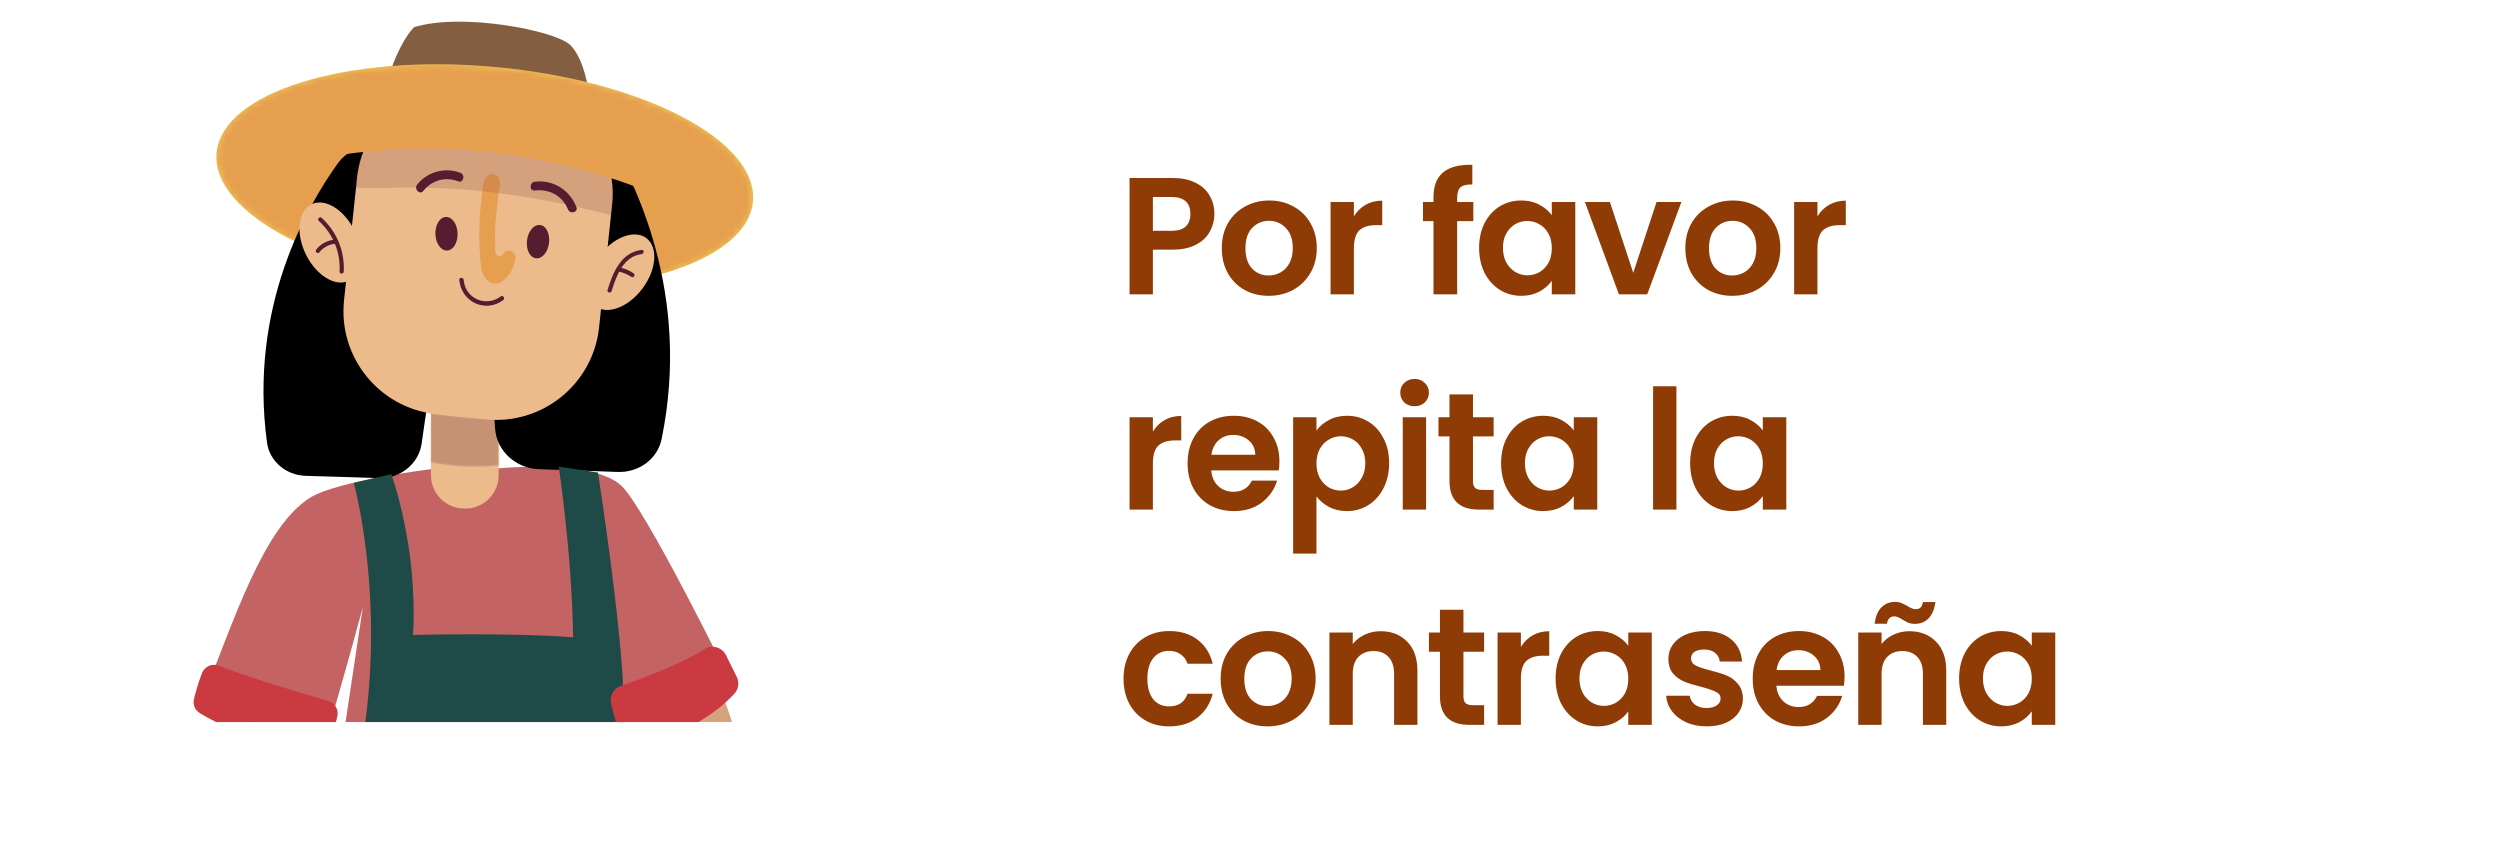 <svg width="360" height="125" viewBox="0 0 360 125" fill="none" xmlns="http://www.w3.org/2000/svg">
<g clip-path="url(#clip0_3089_4647)">
<g filter="url(#filter0_d_3089_4647)">
<path fill-rule="evenodd" clip-rule="evenodd" d="M29.263 97.248C33.736 86.083 37.978 72.719 44.663 68.545C48.6 66.088 62.228 64.418 62.228 64.418H70.665C70.665 64.418 85.183 62.796 89.465 66.814C92.927 70.065 104.75 94.132 104.75 94.132C104.75 94.132 96.924 102.372 89.465 102.372C89.683 112.363 89.723 121.396 89.723 121.396C89.723 121.396 90.015 122.733 90.49 125.19C78.131 126.222 61.278 126.263 46.869 122.625C47.175 119.041 47.365 116.883 47.385 116.659L52.245 84.332C52.245 84.332 49.177 95.734 46.978 102.935C43.544 102.935 31.951 100.186 29.263 97.241V97.248Z" fill="#C36363"/>
<path fill-rule="evenodd" clip-rule="evenodd" d="M66.858 70.113H67.014C69.661 70.113 71.806 67.968 71.806 65.321V50.274H62.059V65.321C62.059 67.968 64.204 70.113 66.851 70.113H66.858Z" fill="#EDBA8C"/>
<path opacity="0.25" fill-rule="evenodd" clip-rule="evenodd" d="M71.812 63.903C68.568 64.249 65.27 64.1 62.066 63.455V56.376C65.29 56.898 68.548 57.163 71.812 57.177V63.903Z" fill="#561C2F" stroke="#EDBA8C" stroke-width="0.348" stroke-miterlimit="22.93"/>
<path fill-rule="evenodd" clip-rule="evenodd" d="M84.796 10.277C84.796 10.277 84.239 5.492 82.135 3.382C80.025 1.278 66.464 -1.349 59.616 0.802C57.464 3.069 56.086 7.542 56.086 7.542L84.796 10.277Z" fill="#845E40"/>
<path fill-rule="evenodd" clip-rule="evenodd" d="M31.184 18.897C30.39 27.666 47.039 36.333 68.371 38.268C89.703 40.202 107.635 34.657 108.429 25.895C109.223 17.126 92.574 8.458 71.242 6.524C49.91 4.59 31.978 10.135 31.184 18.897Z" fill="#F1D054"/>
<mask id="mask0_3089_4647" style="mask-type:luminance" maskUnits="userSpaceOnUse" x="31" y="6" width="78" height="33">
<path d="M31.184 18.897C30.39 27.666 47.039 36.333 68.371 38.268C89.703 40.202 107.635 34.657 108.429 25.895C109.223 17.126 92.574 8.458 71.242 6.524C49.91 4.59 31.978 10.135 31.184 18.897Z" fill="white"/>
</mask>
<g mask="url(#mask0_3089_4647)">
<path opacity="0.3" fill-rule="evenodd" clip-rule="evenodd" d="M31.184 18.897C30.39 27.666 47.039 36.333 68.371 38.268C89.703 40.202 107.635 34.657 108.429 25.895C109.223 17.126 92.574 8.458 71.242 6.524C49.91 4.59 31.978 10.135 31.184 18.897Z" fill="#CB2E45"/>
</g>
<path fill-rule="evenodd" clip-rule="evenodd" d="M64.075 20.119L54.977 18.058C52.592 17.514 50.077 18.428 48.661 20.385C44.228 26.531 35.782 41.141 38.454 60.634C38.823 63.322 41.189 65.318 44.038 65.403C48.766 65.535 52.131 65.648 54.508 65.73C57.61 65.848 60.318 63.676 60.722 60.727C61.861 52.488 64.389 36.543 68.08 27.47C69.365 24.327 67.472 20.886 64.057 20.123L64.075 20.119Z" fill="black"/>
<path fill-rule="evenodd" clip-rule="evenodd" d="M44.046 33.523C45.539 36.564 48.315 38.254 50.25 37.304C52.184 36.354 52.537 33.123 51.044 30.082C49.55 27.042 46.775 25.352 44.84 26.302C42.906 27.252 42.553 30.483 44.046 33.523Z" fill="#EDBA8C"/>
<path fill-rule="evenodd" clip-rule="evenodd" d="M70.618 14.662L80.558 13.101C83.164 12.687 85.805 13.852 87.188 16.061C91.516 22.994 99.552 39.328 95.27 60.115C94.679 62.982 91.988 64.959 88.916 64.844C83.818 64.646 80.188 64.525 77.624 64.442C74.278 64.344 71.519 61.812 71.297 58.609C70.666 49.659 69.095 32.316 65.777 22.285C64.621 18.809 66.907 15.243 70.637 14.668L70.618 14.662Z" fill="black"/>
<path fill-rule="evenodd" clip-rule="evenodd" d="M49.543 40.114L51.417 22.474C52.285 14.289 59.629 8.357 67.814 9.232L74.9 9.986C83.085 10.854 89.017 18.198 88.142 26.383L86.269 44.023C85.4 52.208 78.056 58.14 69.871 57.265L62.785 56.511C54.6 55.643 48.668 48.299 49.543 40.114Z" fill="#EDBA8C"/>
<path fill-rule="evenodd" clip-rule="evenodd" d="M92.534 38.403C90.511 41.118 87.477 42.279 85.747 40.996C84.016 39.713 84.253 36.469 86.276 33.754C88.299 31.039 91.332 29.879 93.063 31.161C94.787 32.444 94.556 35.688 92.534 38.403Z" fill="#EDBA8C"/>
<path fill-rule="evenodd" clip-rule="evenodd" d="M92.391 33.476C89.73 33.808 88.759 36.591 88.074 38.797C87.959 39.17 87.368 39.014 87.483 38.634C88.271 36.109 89.411 33.238 92.391 32.865C92.777 32.818 92.777 33.422 92.391 33.476Z" fill="#561C2F"/>
<path fill-rule="evenodd" clip-rule="evenodd" d="M90.924 36.761C90.334 36.36 89.703 36.102 89.004 35.973C88.617 35.899 88.78 35.315 89.167 35.383C89.913 35.519 90.606 35.81 91.23 36.231C91.549 36.449 91.25 36.978 90.924 36.754V36.761Z" fill="#561C2F"/>
<path fill-rule="evenodd" clip-rule="evenodd" d="M48.899 35.974C49.034 33.164 47.976 30.591 45.906 28.691C45.614 28.426 46.048 27.992 46.333 28.263C48.512 30.272 49.638 33.021 49.503 35.98C49.482 36.374 48.878 36.374 48.892 35.98L48.899 35.974Z" fill="#561C2F"/>
<path fill-rule="evenodd" clip-rule="evenodd" d="M48.173 31.989C47.29 32.098 46.53 32.546 45.974 33.224C45.723 33.53 45.295 33.096 45.546 32.797C46.211 31.983 47.134 31.507 48.173 31.385C48.56 31.338 48.56 31.948 48.173 31.996V31.989Z" fill="#561C2F"/>
<path fill-rule="evenodd" clip-rule="evenodd" d="M46.869 122.618C46.951 122.632 47.039 122.645 47.127 122.659L47.148 121.824C58.571 93.725 50.949 66.421 50.949 66.421L56.337 65.158C56.337 65.158 60.193 75.577 59.473 88.316C59.473 88.316 73.828 87.963 82.529 88.655C82.373 76.669 80.459 64.086 80.459 64.086L86.106 64.927C86.106 64.927 91.176 97.492 89.466 102.365L89.724 121.39L90.239 123.955H90.253C90.375 124.58 90.524 125.326 90.68 126.168V126.182C93.599 141.609 101.757 191.963 94.834 241.244C83.405 242.079 81.83 241.224 81.83 241.224C81.83 241.224 79.298 178.68 72.07 145.579L50.134 239.839L36.981 238.556C36.981 238.556 44.772 147.106 46.869 122.611V122.618Z" fill="#1E4A47"/>
<mask id="mask1_3089_4647" style="mask-type:luminance" maskUnits="userSpaceOnUse" x="36" y="64" width="62" height="178">
<path d="M46.869 122.618C46.951 122.632 47.039 122.645 47.127 122.659L47.148 121.824C58.571 93.725 50.949 66.421 50.949 66.421L56.337 65.158C56.337 65.158 60.193 75.577 59.473 88.316C59.473 88.316 73.828 87.963 82.529 88.655C82.373 76.669 80.459 64.086 80.459 64.086L86.106 64.927C86.106 64.927 91.176 97.492 89.466 102.365L89.724 121.39L90.239 123.955H90.253C90.375 124.58 90.524 125.326 90.68 126.168V126.182C93.599 141.609 101.757 191.963 94.834 241.244C83.405 242.079 81.83 241.224 81.83 241.224C81.83 241.224 79.298 178.68 72.07 145.579L50.134 239.839L36.981 238.556C36.981 238.556 44.772 147.106 46.869 122.611V122.618Z" fill="white"/>
</mask>
<g mask="url(#mask1_3089_4647)">
<path opacity="0.3" fill-rule="evenodd" clip-rule="evenodd" d="M46.869 122.618C46.951 122.632 47.039 122.645 47.127 122.659L47.148 121.824C58.571 93.725 50.949 66.421 50.949 66.421L56.337 65.158C56.337 65.158 60.193 75.577 59.473 88.316C59.473 88.316 73.828 87.963 82.529 88.655C82.373 76.669 80.459 64.086 80.459 64.086L86.106 64.927C86.106 64.927 91.176 97.492 89.466 102.365L89.724 121.39L90.239 123.955H90.253C90.375 124.58 90.524 125.326 90.68 126.168V126.182C93.599 141.609 101.757 191.963 94.834 241.244C83.405 242.079 81.83 241.224 81.83 241.224C81.83 241.224 79.298 178.68 72.07 145.579L50.134 239.839L36.981 238.556C36.981 238.556 44.772 147.106 46.869 122.611V122.618Z" fill="#1E4A47"/>
</g>
<path fill-rule="evenodd" clip-rule="evenodd" d="M69.185 34.501C68.995 32.417 68.961 30.313 69.083 28.223C69.144 27.198 69.239 26.173 69.375 25.155C69.47 24.408 69.47 23.404 69.776 22.705C70.19 21.754 71.622 21.653 71.907 22.718C72.138 23.567 71.805 24.517 71.717 25.365C71.574 26.845 71.371 28.317 71.303 29.797C71.269 30.517 71.269 31.229 71.316 31.949C71.343 32.39 71.194 33.245 71.527 33.584C71.71 33.768 72.022 33.822 72.239 33.679C72.409 33.571 72.49 33.367 72.633 33.225C72.877 32.967 73.291 32.906 73.624 33.035C74.35 33.326 74.262 33.931 74.119 34.562C73.909 35.471 73.461 36.326 72.803 36.998C72.457 37.351 72.036 37.657 71.547 37.718C70.807 37.813 70.088 37.304 69.721 36.659C69.348 36.007 69.26 35.247 69.192 34.501H69.185Z" fill="#F1D054"/>
<path fill-rule="evenodd" clip-rule="evenodd" d="M75.891 31.48C75.721 32.804 76.298 33.971 77.173 34.08C78.049 34.188 78.897 33.204 79.06 31.881C79.23 30.557 78.653 29.39 77.778 29.281C76.902 29.173 76.053 30.157 75.891 31.48Z" fill="#561C2F"/>
<path fill-rule="evenodd" clip-rule="evenodd" d="M65.894 30.496C65.934 31.833 65.249 32.94 64.367 32.96C63.484 32.987 62.738 31.921 62.697 30.584C62.656 29.247 63.342 28.141 64.224 28.121C65.106 28.093 65.853 29.159 65.894 30.496Z" fill="#561C2F"/>
<path fill-rule="evenodd" clip-rule="evenodd" d="M81.783 27.028C80.995 25.06 79.075 24.062 77.011 24.313C76.204 24.408 76.21 23.146 77.011 23.051C79.685 22.732 82.02 24.232 83.004 26.696C83.31 27.456 82.081 27.782 81.783 27.035V27.028Z" fill="#561C2F"/>
<path fill-rule="evenodd" clip-rule="evenodd" d="M65.968 22.989C64.129 22.277 62.181 22.827 60.959 24.374C60.457 25.012 59.568 24.116 60.063 23.478C61.529 21.612 64.095 20.919 66.301 21.768C67.054 22.06 66.728 23.281 65.961 22.989H65.968Z" fill="#561C2F"/>
<path fill-rule="evenodd" clip-rule="evenodd" d="M31.68 99.372L45.349 104.673C45.017 106.18 44.684 107.686 44.352 109.193C53.65 109.539 62.942 109.96 72.233 110.421C72.993 112.973 73.625 115.566 73.978 118.206C60.566 123.507 45.153 123.541 31.721 118.288C31.232 118.098 30.723 117.881 30.384 117.48C29.943 116.958 29.861 116.225 29.82 115.546C29.481 110.096 30.119 104.591 31.694 99.365L31.68 99.372Z" fill="#EDBA8C"/>
<mask id="mask2_3089_4647" style="mask-type:luminance" maskUnits="userSpaceOnUse" x="29" y="99" width="45" height="24">
<path d="M31.68 99.372L45.349 104.673C45.017 106.18 44.684 107.686 44.352 109.193C53.65 109.539 62.942 109.96 72.233 110.421C72.993 112.973 73.625 115.566 73.978 118.206C60.566 123.507 45.153 123.541 31.721 118.288C31.232 118.098 30.723 117.881 30.384 117.48C29.943 116.958 29.861 116.225 29.82 115.546C29.481 110.096 30.119 104.591 31.694 99.365L31.68 99.372Z" fill="white"/>
</mask>
<g mask="url(#mask2_3089_4647)">
<path opacity="0.2" fill-rule="evenodd" clip-rule="evenodd" d="M31.68 99.372L45.349 104.673C45.017 106.18 44.684 107.686 44.352 109.193C53.65 109.539 62.942 109.96 72.233 110.421C72.993 112.973 73.625 115.566 73.978 118.206C60.566 123.507 45.153 123.541 31.721 118.288C31.232 118.098 30.723 117.881 30.384 117.48C29.943 116.958 29.861 116.225 29.82 115.546C29.481 110.096 30.119 104.591 31.694 99.365L31.68 99.372Z" fill="#CB2E45"/>
</g>
<path fill-rule="evenodd" clip-rule="evenodd" d="M72.443 40.113C69.858 42.007 66.416 40.337 66.138 37.195C66.104 36.788 66.735 36.794 66.769 37.195C67.007 39.91 69.966 41.145 72.124 39.564C72.457 39.319 72.769 39.869 72.443 40.113Z" fill="#561C2F"/>
<path opacity="0.16" fill-rule="evenodd" clip-rule="evenodd" d="M88.257 27.951C87.809 27.836 87.368 27.72 86.927 27.605C80.879 26.044 74.676 24.91 68.459 24.32C64.162 23.913 59.88 23.804 55.604 23.94C53.921 23.92 52.251 23.92 50.609 23.94C50.609 23.94 52.244 17.465 53.663 15.456C65.092 14.845 77.112 16.23 87.605 20.512C88.162 22.358 88.365 24.34 88.148 26.377L88.257 27.944V27.951Z" fill="#561C2F"/>
<path fill-rule="evenodd" clip-rule="evenodd" d="M49.489 13.209L57.613 9.015C60.735 8.96 63.864 8.947 66.986 8.994C71.052 9.055 75.056 9.198 79.088 9.673L79.706 9.911L85.678 13.216L93.565 18.171C93.565 18.171 96.035 19.942 96.035 21.232L96.877 26.064C96.877 26.064 74.106 14.18 45.641 19.772C29.27 20.451 49.503 13.209 49.503 13.209H49.489Z" fill="#E6A050"/>
<path fill-rule="evenodd" clip-rule="evenodd" d="M104.031 96.997C106.338 102.739 107.662 108.881 107.927 115.064C107.954 115.655 107.961 116.293 107.642 116.795C107.37 117.229 106.902 117.494 106.447 117.725C99.409 121.308 91.047 120.569 83.194 119.734C82.203 119.625 71.032 118.146 71.066 117.698C71.249 115.193 71.643 112.709 72.233 110.266C76.387 109.166 80.636 109.078 84.912 108.705C87.355 108.494 89.819 108.162 92.255 107.972C92.18 106.288 92.099 104.605 92.024 102.922L104.031 96.99V96.997Z" fill="#EDBA8C"/>
<path opacity="0.15" fill-rule="evenodd" clip-rule="evenodd" d="M31.679 99.372L45.349 104.673C45.077 105.915 44.799 107.157 44.521 108.399C43.659 108.474 42.797 108.508 41.935 108.514C37.944 108.548 33.946 108.223 30.003 107.571C30.315 104.795 30.865 102.046 31.672 99.372H31.679Z" fill="#561C2F"/>
<path opacity="0.15" fill-rule="evenodd" clip-rule="evenodd" d="M92.166 106.119C92.119 105.053 92.072 103.987 92.017 102.929L104.024 96.997C104.838 99.019 105.524 101.089 106.087 103.2C101.702 105.399 96.897 106.661 92.166 106.125V106.119Z" fill="#561C2F"/>
<path fill-rule="evenodd" clip-rule="evenodd" d="M47.276 97.832C43.679 96.786 35.216 94.268 31.551 92.755C30.573 92.347 29.46 92.843 29.087 93.827C28.51 95.347 28.15 96.651 27.94 97.553C27.75 98.347 28.096 99.169 28.802 99.589C31.496 101.191 38.643 104.944 45.987 104.578C46.801 104.537 47.514 103.994 47.738 103.207C48.118 101.863 48.389 100.825 48.566 100.051C48.797 99.08 48.227 98.11 47.27 97.832H47.276Z" fill="#CA4040"/>
<path fill-rule="evenodd" clip-rule="evenodd" d="M104.533 91.228L106.08 94.336C106.488 95.151 106.352 96.128 105.728 96.793C103.766 98.877 98.927 103.078 91.298 103.669C90.246 103.75 89.289 103.058 89.018 102.04C88.57 100.35 88.244 99.148 88.013 98.3C87.708 97.194 88.305 96.046 89.391 95.666C92.425 94.601 98.269 92.422 101.404 90.373C102.49 89.66 103.956 90.067 104.533 91.234V91.228Z" fill="#CA4040"/>
<path opacity="0.3" fill-rule="evenodd" clip-rule="evenodd" d="M47.276 97.832C43.679 96.786 35.216 94.268 31.551 92.755C30.573 92.347 29.46 92.843 29.087 93.827C28.51 95.347 28.15 96.651 27.94 97.553C27.75 98.347 28.096 99.169 28.802 99.589C31.496 101.191 38.643 104.944 45.987 104.578C46.801 104.537 47.514 103.994 47.738 103.207C48.118 101.863 48.389 100.825 48.566 100.051C48.797 99.08 48.227 98.11 47.27 97.832H47.276Z" fill="#CB2E45"/>
<path opacity="0.3" fill-rule="evenodd" clip-rule="evenodd" d="M104.533 91.228L106.08 94.336C106.488 95.151 106.352 96.128 105.728 96.793C103.766 98.877 98.927 103.078 91.298 103.669C90.246 103.75 89.289 103.058 89.018 102.04C88.57 100.35 88.244 99.148 88.013 98.3C87.708 97.194 88.305 96.046 89.391 95.666C92.425 94.601 98.269 92.422 101.404 90.373C102.49 89.66 103.956 90.067 104.533 91.234V91.228Z" fill="#CB2E45"/>
<path opacity="0.3" fill-rule="evenodd" clip-rule="evenodd" d="M69.185 34.501C68.995 32.417 68.961 30.313 69.083 28.223C69.144 27.198 69.239 26.173 69.375 25.155C69.47 24.408 69.47 23.404 69.776 22.705C70.19 21.754 71.622 21.653 71.907 22.718C72.138 23.567 71.805 24.517 71.717 25.365C71.574 26.845 71.371 28.317 71.303 29.797C71.269 30.517 71.269 31.229 71.316 31.949C71.343 32.39 71.194 33.245 71.527 33.584C71.71 33.768 72.022 33.822 72.239 33.679C72.409 33.571 72.49 33.367 72.633 33.225C72.877 32.967 73.291 32.906 73.624 33.035C74.35 33.326 74.262 33.931 74.119 34.562C73.909 35.471 73.461 36.326 72.803 36.998C72.457 37.351 72.036 37.657 71.547 37.718C70.807 37.813 70.088 37.304 69.721 36.659C69.348 36.007 69.26 35.247 69.192 34.501H69.185Z" fill="#CB2E45"/>
</g>
</g>
<path d="M168.304 18.855C152.748 19.361 136.962 31.351 121.6 44.409L151.939 64.21C151.626 41.484 156.408 33.533 168.304 18.855Z" fill="white"/>
<rect x="144.099" width="199.901" height="125" rx="16" fill="white"/>
<path d="M174.871 30.814C174.871 31.71 174.655 32.55 174.223 33.334C173.807 34.118 173.143 34.75 172.231 35.23C171.335 35.71 170.199 35.95 168.823 35.95H166.015V42.382H162.655V25.63H168.823C170.119 25.63 171.223 25.854 172.135 26.302C173.047 26.75 173.727 27.366 174.175 28.15C174.639 28.934 174.871 29.822 174.871 30.814ZM168.679 33.238C169.607 33.238 170.295 33.03 170.743 32.614C171.191 32.182 171.415 31.582 171.415 30.814C171.415 29.182 170.503 28.366 168.679 28.366H166.015V33.238H168.679ZM182.681 42.598C181.401 42.598 180.249 42.318 179.225 41.758C178.201 41.182 177.393 40.374 176.801 39.334C176.225 38.294 175.937 37.094 175.937 35.734C175.937 34.374 176.233 33.174 176.825 32.134C177.433 31.094 178.257 30.294 179.297 29.734C180.337 29.158 181.497 28.87 182.777 28.87C184.057 28.87 185.217 29.158 186.257 29.734C187.297 30.294 188.113 31.094 188.705 32.134C189.313 33.174 189.617 34.374 189.617 35.734C189.617 37.094 189.305 38.294 188.681 39.334C188.073 40.374 187.241 41.182 186.185 41.758C185.145 42.318 183.977 42.598 182.681 42.598ZM182.681 39.67C183.289 39.67 183.857 39.526 184.385 39.238C184.929 38.934 185.361 38.486 185.681 37.894C186.001 37.302 186.161 36.582 186.161 35.734C186.161 34.47 185.825 33.502 185.153 32.83C184.497 32.142 183.689 31.798 182.729 31.798C181.769 31.798 180.961 32.142 180.305 32.83C179.665 33.502 179.345 34.47 179.345 35.734C179.345 36.998 179.657 37.974 180.281 38.662C180.921 39.334 181.721 39.67 182.681 39.67ZM194.961 31.15C195.393 30.446 195.953 29.894 196.641 29.494C197.345 29.094 198.145 28.894 199.041 28.894V32.422H198.153C197.097 32.422 196.297 32.67 195.753 33.166C195.225 33.662 194.961 34.526 194.961 35.758V42.382H191.601V29.086H194.961V31.15ZM212.159 31.846H209.831V42.382H206.423V31.846H204.911V29.086H206.423V28.414C206.423 26.782 206.887 25.582 207.815 24.814C208.743 24.046 210.143 23.686 212.015 23.734V26.566C211.199 26.55 210.631 26.686 210.311 26.974C209.991 27.262 209.831 27.782 209.831 28.534V29.086H212.159V31.846ZM212.993 35.686C212.993 34.342 213.257 33.15 213.785 32.11C214.329 31.07 215.057 30.27 215.969 29.71C216.897 29.15 217.929 28.87 219.065 28.87C220.057 28.87 220.921 29.07 221.657 29.47C222.409 29.87 223.009 30.374 223.457 30.982V29.086H226.841V42.382H223.457V40.438C223.025 41.062 222.425 41.582 221.657 41.998C220.905 42.398 220.033 42.598 219.041 42.598C217.921 42.598 216.897 42.31 215.969 41.734C215.057 41.158 214.329 40.35 213.785 39.31C213.257 38.254 212.993 37.046 212.993 35.686ZM223.457 35.734C223.457 34.918 223.297 34.222 222.977 33.646C222.657 33.054 222.225 32.606 221.681 32.302C221.137 31.982 220.553 31.822 219.929 31.822C219.305 31.822 218.729 31.974 218.201 32.278C217.673 32.582 217.241 33.03 216.905 33.622C216.585 34.198 216.425 34.886 216.425 35.686C216.425 36.486 216.585 37.19 216.905 37.798C217.241 38.39 217.673 38.846 218.201 39.166C218.745 39.486 219.321 39.646 219.929 39.646C220.553 39.646 221.137 39.494 221.681 39.19C222.225 38.87 222.657 38.422 222.977 37.846C223.297 37.254 223.457 36.55 223.457 35.734ZM235.186 39.286L238.546 29.086H242.122L237.202 42.382H233.122L228.226 29.086H231.826L235.186 39.286ZM249.433 42.598C248.153 42.598 247.001 42.318 245.977 41.758C244.953 41.182 244.145 40.374 243.553 39.334C242.977 38.294 242.689 37.094 242.689 35.734C242.689 34.374 242.985 33.174 243.577 32.134C244.185 31.094 245.009 30.294 246.049 29.734C247.089 29.158 248.249 28.87 249.529 28.87C250.809 28.87 251.969 29.158 253.009 29.734C254.049 30.294 254.865 31.094 255.457 32.134C256.065 33.174 256.369 34.374 256.369 35.734C256.369 37.094 256.057 38.294 255.433 39.334C254.825 40.374 253.993 41.182 252.937 41.758C251.897 42.318 250.729 42.598 249.433 42.598ZM249.433 39.67C250.041 39.67 250.609 39.526 251.137 39.238C251.681 38.934 252.113 38.486 252.433 37.894C252.753 37.302 252.913 36.582 252.913 35.734C252.913 34.47 252.577 33.502 251.905 32.83C251.249 32.142 250.441 31.798 249.481 31.798C248.521 31.798 247.713 32.142 247.057 32.83C246.417 33.502 246.097 34.47 246.097 35.734C246.097 36.998 246.409 37.974 247.033 38.662C247.673 39.334 248.473 39.67 249.433 39.67ZM261.714 31.15C262.146 30.446 262.706 29.894 263.394 29.494C264.098 29.094 264.898 28.894 265.794 28.894V32.422H264.906C263.85 32.422 263.05 32.67 262.506 33.166C261.978 33.662 261.714 34.526 261.714 35.758V42.382H258.354V29.086H261.714V31.15ZM166.015 62.15C166.447 61.446 167.007 60.894 167.695 60.494C168.399 60.094 169.199 59.894 170.095 59.894V63.422H169.207C168.151 63.422 167.351 63.67 166.807 64.166C166.279 64.662 166.015 65.526 166.015 66.758V73.382H162.655V60.086H166.015V62.15ZM184.238 66.446C184.238 66.926 184.206 67.358 184.142 67.742H174.422C174.502 68.702 174.838 69.454 175.43 69.998C176.022 70.542 176.75 70.814 177.614 70.814C178.862 70.814 179.75 70.278 180.278 69.206H183.902C183.518 70.486 182.782 71.542 181.694 72.374C180.606 73.19 179.27 73.598 177.686 73.598C176.406 73.598 175.254 73.318 174.23 72.758C173.222 72.182 172.43 71.374 171.854 70.334C171.294 69.294 171.014 68.094 171.014 66.734C171.014 65.358 171.294 64.15 171.854 63.11C172.414 62.07 173.198 61.27 174.206 60.71C175.214 60.15 176.374 59.87 177.686 59.87C178.95 59.87 180.078 60.142 181.07 60.686C182.078 61.23 182.854 62.006 183.398 63.014C183.958 64.006 184.238 65.15 184.238 66.446ZM180.758 65.486C180.742 64.622 180.43 63.934 179.822 63.422C179.214 62.894 178.47 62.63 177.59 62.63C176.758 62.63 176.054 62.886 175.478 63.398C174.918 63.894 174.574 64.59 174.446 65.486H180.758ZM189.571 62.006C190.003 61.398 190.595 60.894 191.347 60.494C192.115 60.078 192.987 59.87 193.963 59.87C195.099 59.87 196.123 60.15 197.035 60.71C197.963 61.27 198.691 62.07 199.219 63.11C199.763 64.134 200.035 65.326 200.035 66.686C200.035 68.046 199.763 69.254 199.219 70.31C198.691 71.35 197.963 72.158 197.035 72.734C196.123 73.31 195.099 73.598 193.963 73.598C192.987 73.598 192.123 73.398 191.371 72.998C190.635 72.598 190.035 72.094 189.571 71.486V79.718H186.211V60.086H189.571V62.006ZM196.603 66.686C196.603 65.886 196.435 65.198 196.099 64.622C195.779 64.03 195.347 63.582 194.803 63.278C194.275 62.974 193.699 62.822 193.075 62.822C192.467 62.822 191.891 62.982 191.347 63.302C190.819 63.606 190.387 64.054 190.051 64.646C189.731 65.238 189.571 65.934 189.571 66.734C189.571 67.534 189.731 68.23 190.051 68.822C190.387 69.414 190.819 69.87 191.347 70.19C191.891 70.494 192.467 70.646 193.075 70.646C193.699 70.646 194.275 70.486 194.803 70.166C195.347 69.846 195.779 69.39 196.099 68.798C196.435 68.206 196.603 67.502 196.603 66.686ZM203.7 58.502C203.108 58.502 202.612 58.318 202.212 57.95C201.828 57.566 201.636 57.094 201.636 56.534C201.636 55.974 201.828 55.51 202.212 55.142C202.612 54.758 203.108 54.566 203.7 54.566C204.292 54.566 204.78 54.758 205.164 55.142C205.564 55.51 205.764 55.974 205.764 56.534C205.764 57.094 205.564 57.566 205.164 57.95C204.78 58.318 204.292 58.502 203.7 58.502ZM205.356 60.086V73.382H201.996V60.086H205.356ZM212.108 62.846V69.278C212.108 69.726 212.212 70.054 212.42 70.262C212.644 70.454 213.012 70.55 213.524 70.55H215.084V73.382H212.972C210.14 73.382 208.724 72.006 208.724 69.254V62.846H207.14V60.086H208.724V56.798H212.108V60.086H215.084V62.846H212.108ZM216.157 66.686C216.157 65.342 216.421 64.15 216.949 63.11C217.493 62.07 218.221 61.27 219.133 60.71C220.061 60.15 221.093 59.87 222.229 59.87C223.221 59.87 224.085 60.07 224.821 60.47C225.573 60.87 226.173 61.374 226.621 61.982V60.086H230.005V73.382H226.621V71.438C226.189 72.062 225.589 72.582 224.821 72.998C224.069 73.398 223.197 73.598 222.205 73.598C221.085 73.598 220.061 73.31 219.133 72.734C218.221 72.158 217.493 71.35 216.949 70.31C216.421 69.254 216.157 68.046 216.157 66.686ZM226.621 66.734C226.621 65.918 226.461 65.222 226.141 64.646C225.821 64.054 225.389 63.606 224.845 63.302C224.301 62.982 223.717 62.822 223.093 62.822C222.469 62.822 221.893 62.974 221.365 63.278C220.837 63.582 220.405 64.03 220.069 64.622C219.749 65.198 219.589 65.886 219.589 66.686C219.589 67.486 219.749 68.19 220.069 68.798C220.405 69.39 220.837 69.846 221.365 70.166C221.909 70.486 222.485 70.646 223.093 70.646C223.717 70.646 224.301 70.494 224.845 70.19C225.389 69.87 225.821 69.422 226.141 68.846C226.461 68.254 226.621 67.55 226.621 66.734ZM241.405 55.622V73.382H238.045V55.622H241.405ZM243.381 66.686C243.381 65.342 243.645 64.15 244.173 63.11C244.717 62.07 245.445 61.27 246.357 60.71C247.285 60.15 248.317 59.87 249.453 59.87C250.445 59.87 251.309 60.07 252.045 60.47C252.797 60.87 253.397 61.374 253.845 61.982V60.086H257.229V73.382H253.845V71.438C253.413 72.062 252.813 72.582 252.045 72.998C251.293 73.398 250.421 73.598 249.429 73.598C248.309 73.598 247.285 73.31 246.357 72.734C245.445 72.158 244.717 71.35 244.173 70.31C243.645 69.254 243.381 68.046 243.381 66.686ZM253.845 66.734C253.845 65.918 253.685 65.222 253.365 64.646C253.045 64.054 252.613 63.606 252.069 63.302C251.525 62.982 250.941 62.822 250.317 62.822C249.693 62.822 249.117 62.974 248.589 63.278C248.061 63.582 247.629 64.03 247.293 64.622C246.973 65.198 246.813 65.886 246.813 66.686C246.813 67.486 246.973 68.19 247.293 68.798C247.629 69.39 248.061 69.846 248.589 70.166C249.133 70.486 249.709 70.646 250.317 70.646C250.941 70.646 251.525 70.494 252.069 70.19C252.613 69.87 253.045 69.422 253.365 68.846C253.685 68.254 253.845 67.55 253.845 66.734ZM161.791 97.734C161.791 96.358 162.071 95.158 162.631 94.134C163.191 93.094 163.967 92.294 164.959 91.734C165.951 91.158 167.087 90.87 168.367 90.87C170.015 90.87 171.375 91.286 172.447 92.118C173.535 92.934 174.263 94.086 174.631 95.574H171.007C170.815 94.998 170.487 94.55 170.023 94.23C169.575 93.894 169.015 93.726 168.343 93.726C167.383 93.726 166.623 94.078 166.063 94.782C165.503 95.47 165.223 96.454 165.223 97.734C165.223 98.998 165.503 99.982 166.063 100.686C166.623 101.374 167.383 101.718 168.343 101.718C169.703 101.718 170.591 101.11 171.007 99.894H174.631C174.263 101.334 173.535 102.478 172.447 103.326C171.359 104.174 169.999 104.598 168.367 104.598C167.087 104.598 165.951 104.318 164.959 103.758C163.967 103.182 163.191 102.382 162.631 101.358C162.071 100.318 161.791 99.11 161.791 97.734ZM182.517 104.598C181.237 104.598 180.085 104.318 179.061 103.758C178.037 103.182 177.229 102.374 176.637 101.334C176.061 100.294 175.773 99.094 175.773 97.734C175.773 96.374 176.069 95.174 176.661 94.134C177.269 93.094 178.093 92.294 179.133 91.734C180.173 91.158 181.333 90.87 182.613 90.87C183.893 90.87 185.053 91.158 186.093 91.734C187.133 92.294 187.949 93.094 188.541 94.134C189.149 95.174 189.453 96.374 189.453 97.734C189.453 99.094 189.141 100.294 188.517 101.334C187.909 102.374 187.077 103.182 186.021 103.758C184.981 104.318 183.813 104.598 182.517 104.598ZM182.517 101.67C183.125 101.67 183.693 101.526 184.221 101.238C184.765 100.934 185.197 100.486 185.517 99.894C185.837 99.302 185.997 98.582 185.997 97.734C185.997 96.47 185.661 95.502 184.989 94.83C184.333 94.142 183.525 93.798 182.565 93.798C181.605 93.798 180.797 94.142 180.141 94.83C179.501 95.502 179.181 96.47 179.181 97.734C179.181 98.998 179.493 99.974 180.117 100.662C180.757 101.334 181.557 101.67 182.517 101.67ZM198.805 90.894C200.389 90.894 201.669 91.398 202.645 92.406C203.621 93.398 204.109 94.79 204.109 96.582V104.382H200.749V97.038C200.749 95.982 200.485 95.174 199.957 94.614C199.429 94.038 198.709 93.75 197.797 93.75C196.869 93.75 196.133 94.038 195.589 94.614C195.061 95.174 194.797 95.982 194.797 97.038V104.382H191.437V91.086H194.797V92.742C195.245 92.166 195.813 91.718 196.501 91.398C197.205 91.062 197.973 90.894 198.805 90.894ZM210.736 93.846V100.278C210.736 100.726 210.84 101.054 211.048 101.262C211.272 101.454 211.64 101.55 212.152 101.55H213.712V104.382H211.6C208.768 104.382 207.352 103.006 207.352 100.254V93.846H205.768V91.086H207.352V87.798H210.736V91.086H213.712V93.846H210.736ZM219.009 93.15C219.441 92.446 220.001 91.894 220.689 91.494C221.393 91.094 222.193 90.894 223.089 90.894V94.422H222.201C221.145 94.422 220.345 94.67 219.801 95.166C219.273 95.662 219.009 96.526 219.009 97.758V104.382H215.649V91.086H219.009V93.15ZM224.008 97.686C224.008 96.342 224.272 95.15 224.8 94.11C225.344 93.07 226.072 92.27 226.984 91.71C227.912 91.15 228.944 90.87 230.08 90.87C231.072 90.87 231.936 91.07 232.672 91.47C233.424 91.87 234.024 92.374 234.472 92.982V91.086H237.856V104.382H234.472V102.438C234.04 103.062 233.44 103.582 232.672 103.998C231.92 104.398 231.048 104.598 230.056 104.598C228.936 104.598 227.912 104.31 226.984 103.734C226.072 103.158 225.344 102.35 224.8 101.31C224.272 100.254 224.008 99.046 224.008 97.686ZM234.472 97.734C234.472 96.918 234.312 96.222 233.992 95.646C233.672 95.054 233.24 94.606 232.696 94.302C232.152 93.982 231.568 93.822 230.944 93.822C230.32 93.822 229.744 93.974 229.216 94.278C228.688 94.582 228.256 95.03 227.92 95.622C227.6 96.198 227.44 96.886 227.44 97.686C227.44 98.486 227.6 99.19 227.92 99.798C228.256 100.39 228.688 100.846 229.216 101.166C229.76 101.486 230.336 101.646 230.944 101.646C231.568 101.646 232.152 101.494 232.696 101.19C233.24 100.87 233.672 100.422 233.992 99.846C234.312 99.254 234.472 98.55 234.472 97.734ZM245.746 104.598C244.658 104.598 243.682 104.406 242.818 104.022C241.954 103.622 241.266 103.086 240.754 102.414C240.258 101.742 239.986 100.998 239.938 100.182H243.322C243.386 100.694 243.634 101.118 244.066 101.454C244.514 101.79 245.066 101.958 245.722 101.958C246.362 101.958 246.858 101.83 247.21 101.574C247.578 101.318 247.762 100.99 247.762 100.59C247.762 100.158 247.538 99.838 247.09 99.63C246.658 99.406 245.962 99.166 245.002 98.91C244.01 98.67 243.194 98.422 242.554 98.166C241.93 97.91 241.386 97.518 240.922 96.99C240.474 96.462 240.25 95.75 240.25 94.854C240.25 94.118 240.458 93.446 240.874 92.838C241.306 92.23 241.914 91.75 242.698 91.398C243.498 91.046 244.434 90.87 245.506 90.87C247.09 90.87 248.354 91.27 249.298 92.07C250.242 92.854 250.762 93.918 250.858 95.262H247.642C247.594 94.734 247.37 94.318 246.97 94.014C246.586 93.694 246.066 93.534 245.41 93.534C244.802 93.534 244.33 93.646 243.994 93.87C243.674 94.094 243.514 94.406 243.514 94.806C243.514 95.254 243.738 95.598 244.186 95.838C244.634 96.062 245.33 96.294 246.274 96.534C247.234 96.774 248.026 97.022 248.65 97.278C249.274 97.534 249.81 97.934 250.258 98.478C250.722 99.006 250.962 99.71 250.978 100.59C250.978 101.358 250.762 102.046 250.33 102.654C249.914 103.262 249.306 103.742 248.506 104.094C247.722 104.43 246.802 104.598 245.746 104.598ZM265.616 97.446C265.616 97.926 265.584 98.358 265.52 98.742H255.8C255.88 99.702 256.216 100.454 256.808 100.998C257.4 101.542 258.128 101.814 258.992 101.814C260.24 101.814 261.128 101.278 261.656 100.206H265.28C264.896 101.486 264.16 102.542 263.072 103.374C261.984 104.19 260.648 104.598 259.064 104.598C257.784 104.598 256.632 104.318 255.608 103.758C254.6 103.182 253.808 102.374 253.232 101.334C252.672 100.294 252.392 99.094 252.392 97.734C252.392 96.358 252.672 95.15 253.232 94.11C253.792 93.07 254.576 92.27 255.584 91.71C256.592 91.15 257.752 90.87 259.064 90.87C260.328 90.87 261.456 91.142 262.448 91.686C263.456 92.23 264.232 93.006 264.776 94.014C265.336 95.006 265.616 96.15 265.616 97.446ZM262.136 96.486C262.12 95.622 261.808 94.934 261.2 94.422C260.592 93.894 259.848 93.63 258.968 93.63C258.136 93.63 257.432 93.886 256.856 94.398C256.296 94.894 255.952 95.59 255.824 96.486H262.136ZM274.956 90.894C276.54 90.894 277.82 91.398 278.796 92.406C279.772 93.398 280.26 94.79 280.26 96.582V104.382H276.9V97.038C276.9 95.982 276.636 95.174 276.108 94.614C275.58 94.038 274.86 93.75 273.948 93.75C273.02 93.75 272.284 94.038 271.74 94.614C271.212 95.174 270.948 95.982 270.948 97.038V104.382H267.588V91.086H270.948V92.742C271.396 92.166 271.964 91.718 272.652 91.398C273.356 91.062 274.124 90.894 274.956 90.894ZM269.94 89.814C270.084 88.758 270.412 87.974 270.924 87.462C271.452 86.934 272.116 86.67 272.916 86.67C273.252 86.67 273.548 86.726 273.804 86.838C274.06 86.934 274.348 87.078 274.668 87.27C275.148 87.574 275.548 87.726 275.868 87.726C276.46 87.726 276.804 87.382 276.9 86.694H278.7C278.556 87.75 278.22 88.542 277.692 89.07C277.18 89.582 276.524 89.838 275.724 89.838C275.388 89.838 275.092 89.79 274.836 89.694C274.58 89.582 274.292 89.43 273.972 89.238C273.508 88.918 273.108 88.758 272.772 88.758C272.18 88.758 271.828 89.11 271.716 89.814H269.94ZM282.112 97.686C282.112 96.342 282.376 95.15 282.904 94.11C283.448 93.07 284.176 92.27 285.088 91.71C286.016 91.15 287.048 90.87 288.184 90.87C289.176 90.87 290.04 91.07 290.776 91.47C291.528 91.87 292.128 92.374 292.576 92.982V91.086H295.96V104.382H292.576V102.438C292.144 103.062 291.544 103.582 290.776 103.998C290.024 104.398 289.152 104.598 288.16 104.598C287.04 104.598 286.016 104.31 285.088 103.734C284.176 103.158 283.448 102.35 282.904 101.31C282.376 100.254 282.112 99.046 282.112 97.686ZM292.576 97.734C292.576 96.918 292.416 96.222 292.096 95.646C291.776 95.054 291.344 94.606 290.8 94.302C290.256 93.982 289.672 93.822 289.048 93.822C288.424 93.822 287.848 93.974 287.32 94.278C286.792 94.582 286.36 95.03 286.024 95.622C285.704 96.198 285.544 96.886 285.544 97.686C285.544 98.486 285.704 99.19 286.024 99.798C286.36 100.39 286.792 100.846 287.32 101.166C287.864 101.486 288.44 101.646 289.048 101.646C289.672 101.646 290.256 101.494 290.8 101.19C291.344 100.87 291.776 100.422 292.096 99.846C292.416 99.254 292.576 98.55 292.576 97.734Z" fill="#8F3B06"/>
<defs>
<filter id="filter0_d_3089_4647" x="12.881" y="0" width="106.238" height="257.697" filterUnits="userSpaceOnUse" color-interpolation-filters="sRGB">
<feFlood flood-opacity="0" result="BackgroundImageFix"/>
<feColorMatrix in="SourceAlpha" type="matrix" values="0 0 0 0 0 0 0 0 0 0 0 0 0 0 0 0 0 0 127 0" result="hardAlpha"/>
<feOffset dy="3.119"/>
<feGaussianBlur stdDeviation="1.559"/>
<feComposite in2="hardAlpha" operator="out"/>
<feColorMatrix type="matrix" values="0 0 0 0 0 0 0 0 0 0 0 0 0 0 0 0 0 0 0.25 0"/>
<feBlend mode="normal" in2="BackgroundImageFix" result="effect1_dropShadow_3089_4647"/>
<feBlend mode="normal" in="SourceGraphic" in2="effect1_dropShadow_3089_4647" result="shape"/>
</filter>
<clipPath id="clip0_3089_4647">
<rect width="100" height="104" fill="white" transform="matrix(-1 0 0 1 116 0)"/>
</clipPath>
</defs>
</svg>

